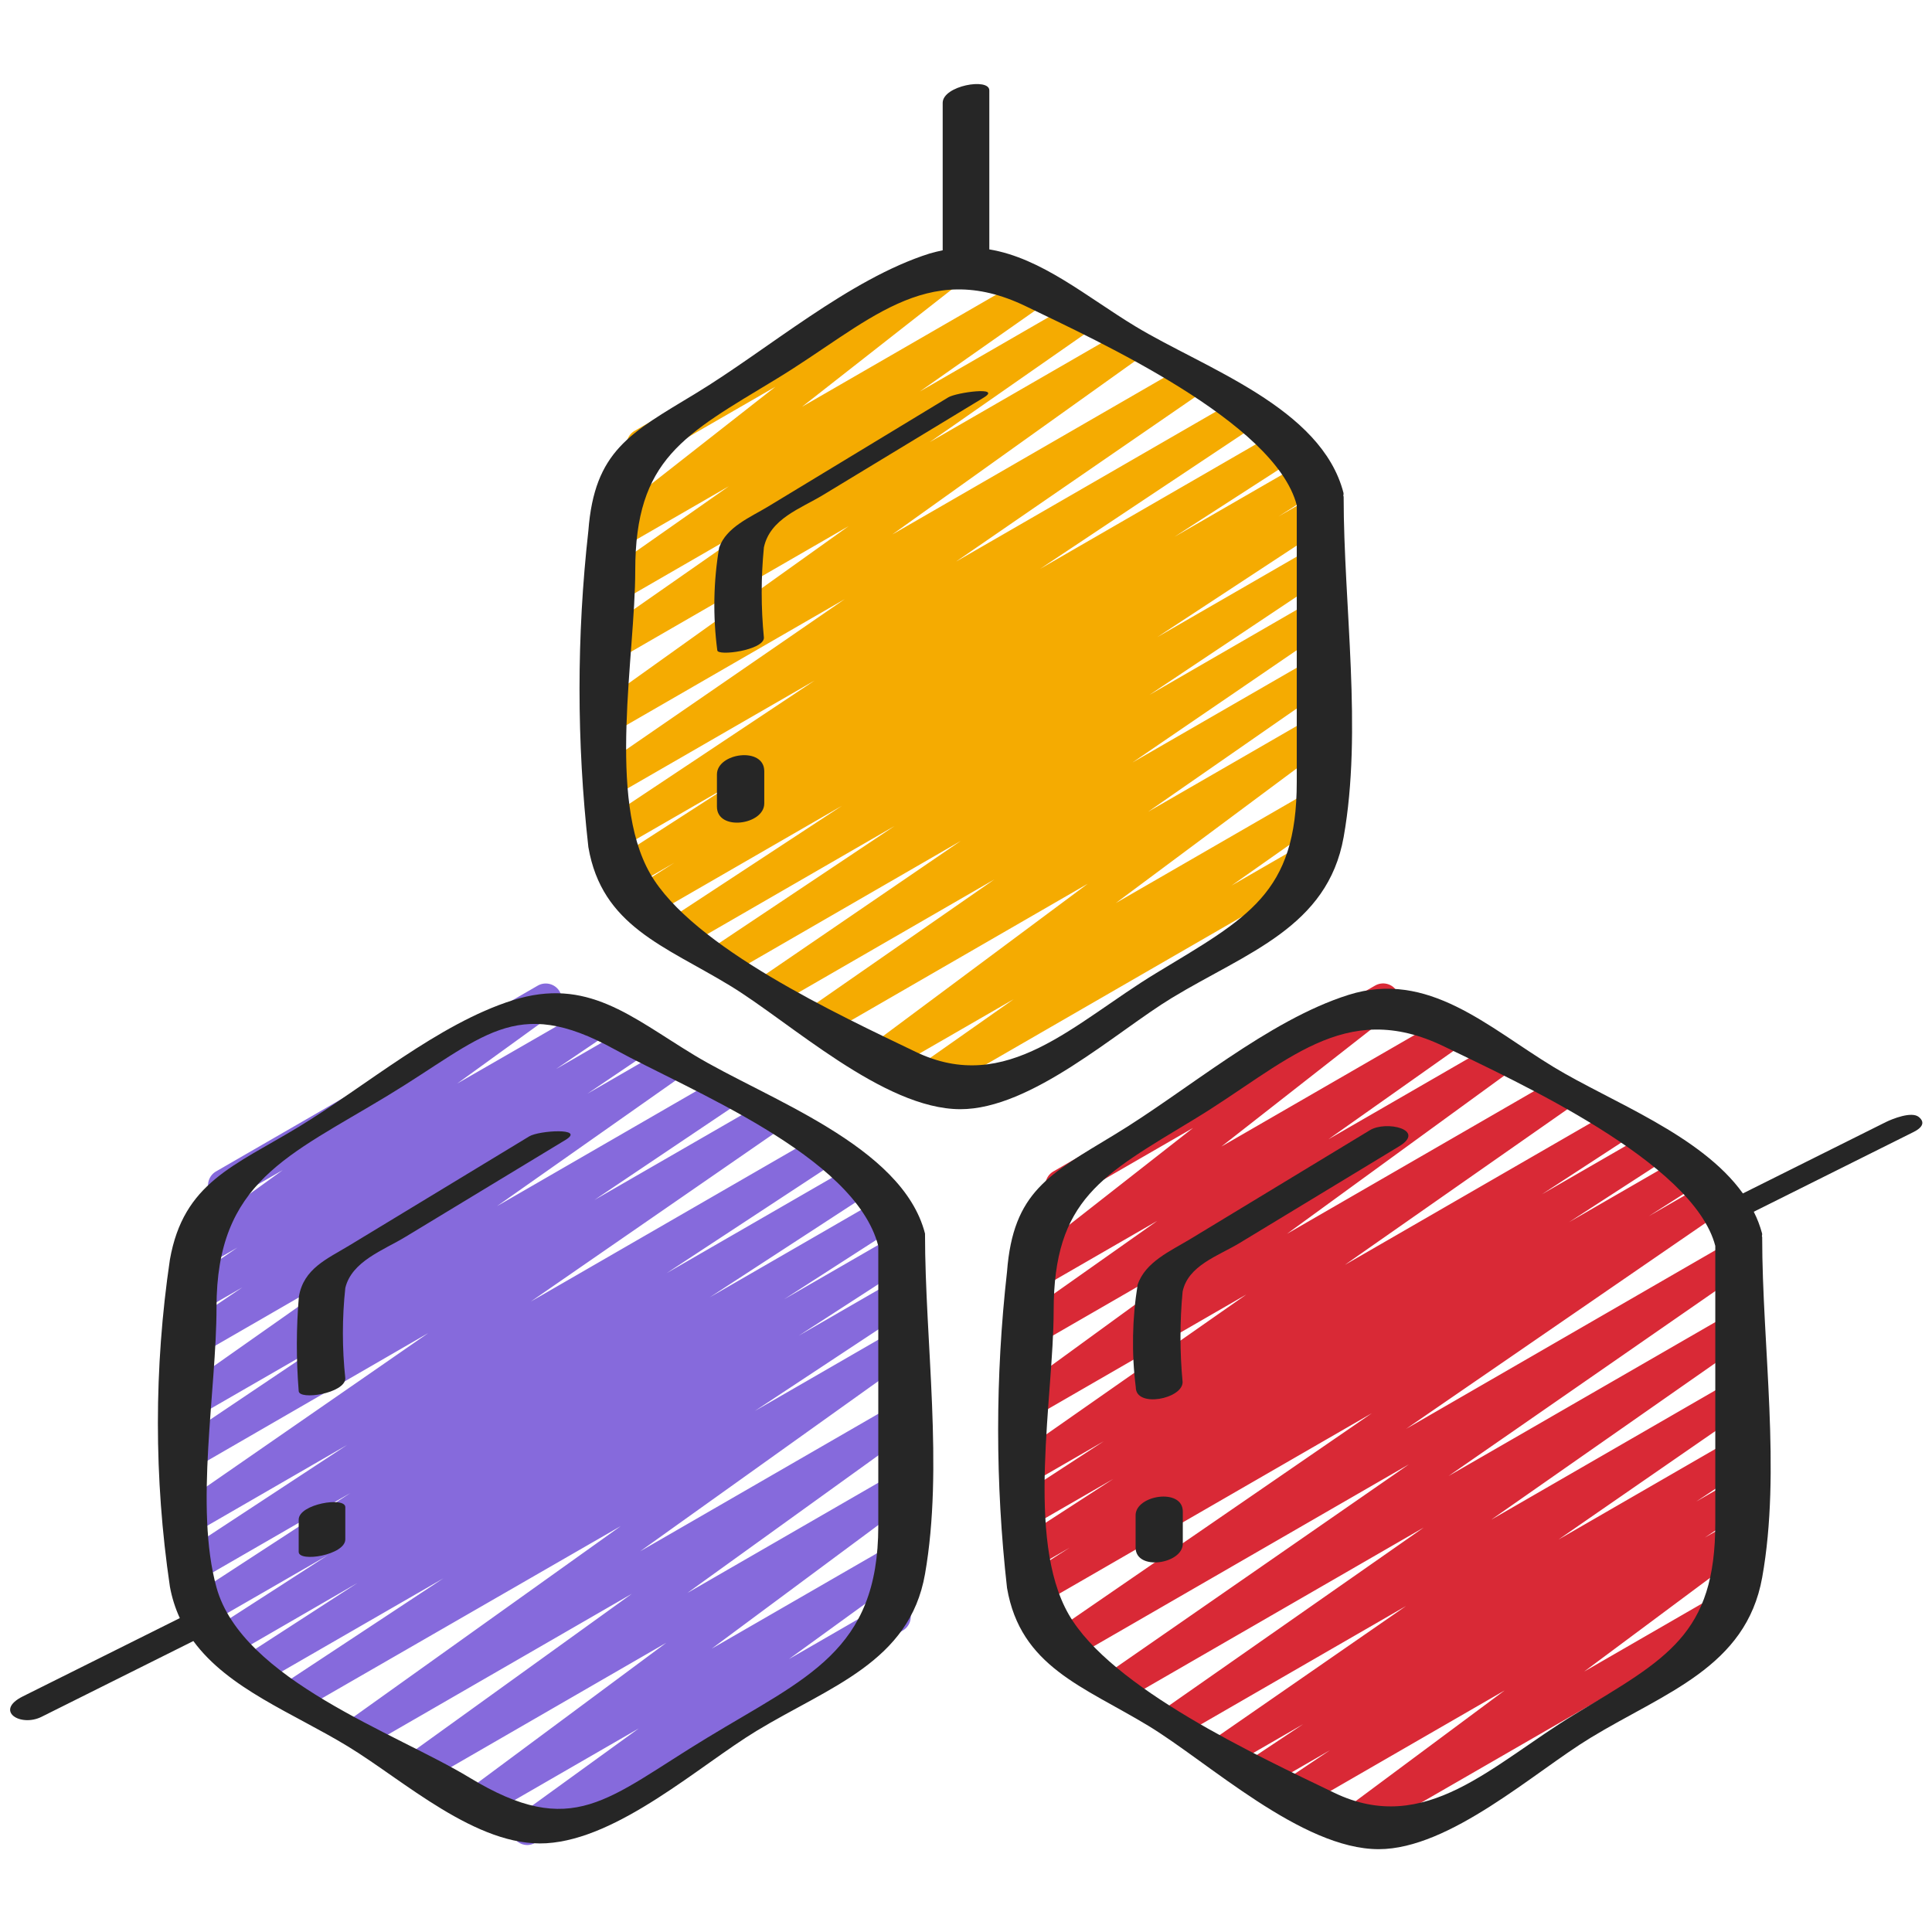 <svg height="512" viewBox="0 0 60 56" width="512" xmlns="http://www.w3.org/2000/svg"><g id="020---Benzene" fill="none"><path id="Path" d="m28.762 32.053c-.218-0-.411-.142-.476-.349-.066-.208.011-.434.189-.56l3.007-2.114-3.762 2.17c-.229.133-.523.064-.669-.157-.146-.222-.093-.519.12-.677l6.61-4.92-7.966 4.6c-.232.129-.524.055-.666-.169-.142-.224-.085-.52.131-.674l5.6-3.891-6.592 3.806c-.233.135-.531.062-.674-.166-.143-.228-.08-.528.142-.68l6.082-4.157-7.071 4.085c-.233.131-.528.055-.669-.172-.141-.227-.079-.525.141-.676l5.543-3.7-6.408 3.7c-.234.133-.532.057-.673-.173-.141-.229-.075-.529.149-.678l5.3-3.478-6.05 3.492c-.236.143-.544.068-.687-.168s-.068-.544.168-.687l1.364-.868-1.48.854c-.234.131-.53.054-.67-.175s-.075-.527.148-.677l3.806-2.455-3.469 2c-.234.133-.53.057-.672-.171s-.078-.528.145-.678l6.547-4.356-6.02 3.472c-.232.128-.523.053-.664-.171s-.084-.519.131-.673l7.487-5.155-6.955 4.015c-.231.136-.528.065-.673-.16-.145-.225-.087-.525.132-.68l7.616-5.441-7.075 4.084c-.232.133-.527.06-.671-.165-.143-.226-.084-.524.135-.678l4.965-3.465-4.429 2.557c-.231.131-.525.058-.668-.166-.143-.224-.085-.521.131-.676l3.895-2.732-3.358 1.937c-.227.128-.514.061-.66-.155-.146-.216-.101-.508.102-.671l5.36-4.2-3.89 2.245c-.237.124-.531.039-.665-.193-.134-.232-.061-.528.165-.672l10.019-5.786c.228-.135.521-.069.669.15.148.219.1.516-.11.677l-5.36 4.2 7.014-4.049c.231-.131.525-.058.668.166.143.224.085.521-.131.676l-3.895 2.734 4.742-2.737c.232-.133.527-.06.671.165.143.226.084.524-.135.678l-4.969 3.465 5.912-3.412c.231-.136.528-.065.673.16.145.225.087.525-.132.68l-7.617 5.442 8.933-5.157c.232-.133.528-.059.671.167s.082.525-.138.678l-7.484 5.152 8.626-4.979c.234-.139.536-.065.68.166s.076.535-.152.683l-6.546 4.358 7.47-4.314c.236-.144.543-.07.688.166s.07.543-.166.688l-3.819 2.464 4.052-2.339c.236-.143.544-.068.687.168s.068.544-.168.687l-1.338.851 1.01-.583c.234-.133.532-.057.673.173.141.229.075.529-.149.678l-5.3 3.48 4.777-2.757c.234-.133.53-.057.672.171s.078.528-.145.678l-5.545 3.7 5.019-2.9c.232-.129.525-.054.666.171.142.225.083.521-.134.674l-6.08 4.156 5.548-3.2c.231-.125.519-.05.66.171.141.222.086.515-.125.671l-5.6 3.89 5.063-2.922c.229-.133.523-.064.669.157.146.222.093.519-.12.677l-6.612 4.921 6.063-3.5c.231-.131.525-.058.668.166.143.224.085.521-.131.676l-3.005 2.114 2.47-1.426c.237-.124.531-.039.665.193.134.232.061.528-.165.672l-12.206 7.046c-.076.045-.162.068-.25.068z" fill="#f5ab01"/><path id="Path" d="m16.372 55.3c-.214-.003-.402-.142-.469-.345-.066-.203.004-.426.176-.555l3.757-2.721-4.759 2.747c-.229.13-.52.06-.665-.16s-.094-.515.117-.674l6.163-4.574-7.445 4.3c-.23.129-.521.057-.664-.165-.143-.222-.09-.516.122-.673l6.918-4.984-8.185 4.725c-.231.136-.528.065-.673-.16-.145-.225-.087-.525.132-.68l8.38-5.986-9.782 5.637c-.233.125-.523.048-.662-.177s-.079-.519.137-.672l4.8-3.167-5.584 3.221c-.234.131-.53.054-.67-.175-.14-.229-.075-.527.148-.677l3.436-2.224-4.043 2.339c-.234.127-.526.048-.665-.179-.139-.227-.076-.523.144-.673l3.652-2.354-3.777 2.177c-.234.131-.53.054-.67-.175-.14-.229-.075-.527.148-.677l4.991-3.251-4.6 2.655c-.233.127-.525.049-.665-.177-.139-.226-.078-.522.141-.673l5.026-3.3-4.5 2.6c-.232.131-.526.057-.668-.168-.142-.225-.083-.522.134-.676l7.552-5.229-7.021 4.058c-.233.135-.532.061-.675-.168-.143-.229-.078-.53.146-.68l4.25-2.857-3.721 2.147c-.231.13-.523.057-.666-.166s-.087-.519.128-.675l5.71-4.018-5.172 2.986c-.233.129-.525.053-.666-.173s-.081-.522.137-.674l1.778-1.2-1.249.72c-.233.135-.531.062-.674-.166-.143-.228-.08-.528.142-.68l1.627-1.11-1.095.632c-.23.132-.524.061-.668-.162-.144-.223-.089-.52.125-.676l3.045-2.2-1.589.917c-.237.124-.531.039-.665-.193-.134-.232-.061-.528.165-.672l10.008-5.78c.23-.132.524-.061.668.162.144.223.089.52-.125.676l-3.043 2.202 4.167-2.4c.233-.135.531-.062.674.166.143.228.08.528-.142.68l-1.631 1.104 2.218-1.28c.233-.133.529-.058.671.169.142.227.08.526-.141.678l-1.775 1.2 2.364-1.367c.231-.133.527-.061.671.163.144.225.086.523-.132.678l-5.709 4.017 6.753-3.9c.233-.133.529-.058.671.169.142.227.08.526-.141.678l-4.257 2.861 5.039-2.906c.232-.131.526-.057.668.168.142.225.083.522-.134.676l-7.548 5.216 8.714-5.03c.234-.131.529-.054.669.174.141.228.077.526-.144.676l-5.024 3.3 5.815-3.356c.233-.125.524-.047.663.179.139.226.077.521-.141.672l-4.994 3.253 5.438-3.14c.233-.118.518-.037.654.186s.077.514-.136.666l-3.649 2.35 3.366-1.942c.235-.134.533-.057.674.174.141.231.073.531-.153.679l-3.432 2.22 2.911-1.68c.233-.125.523-.048.662.177s.079.519-.137.672l-4.8 3.169 4.276-2.468c.231-.136.528-.065.673.16.145.225.087.525-.132.68l-8.38 5.987 7.839-4.526c.23-.129.521-.057.664.165.143.222.09.516-.122.673l-6.917 4.983 6.375-3.68c.229-.13.52-.06.665.16s.094.515-.117.674l-6.164 4.574 5.616-3.241c.23-.132.524-.061.668.162.144.223.089.52-.125.676l-3.761 2.727 3.037-1.753c.239-.136.543-.053.68.185.137.238.057.542-.18.681l-11.415 6.591c-.075.046-.162.07-.25.071z" fill="#866adc"/><path id="Path" d="m41.953 55.169c-.215 0-.406-.138-.474-.342-.068-.204.002-.429.174-.558l5.073-3.77-6.207 3.583c-.233.131-.528.055-.669-.172-.141-.227-.079-.525.141-.676l1.309-.877-1.858 1.072c-.233.129-.526.052-.667-.174-.14-.226-.078-.523.141-.675l1.556-1.035-2.12 1.224c-.232.131-.526.057-.668-.168-.142-.225-.083-.522.134-.676l5.849-4.05-6.857 3.958c-.232.133-.527.06-.671-.165-.143-.226-.084-.524.135-.678l7.941-5.551-9.195 5.308c-.232.135-.53.063-.674-.164-.144-.227-.083-.527.139-.68l9.269-6.426-10.584 6.11c-.232.133-.528.059-.671-.167s-.082-.525.138-.678l9.968-6.854-10.325 5.961c-.153.093-.343.097-.5.011-.157-.086-.256-.249-.26-.427-.004-.179.088-.346.24-.438l1.46-.931-.941.542c-.234.127-.526.048-.665-.179-.139-.227-.076-.523.144-.673l2.819-1.826-2.3 1.327c-.234.131-.53.054-.67-.175s-.075-.527.148-.677l2.524-1.644-2 1.155c-.232.133-.527.06-.671-.165-.143-.226-.084-.524.135-.678l6.964-4.87-6.429 3.712c-.23.131-.522.06-.666-.162-.144-.222-.091-.518.122-.675l6.918-5.036-6.374 3.68c-.231.13-.523.057-.666-.166-.143-.223-.087-.519.128-.675l4.2-2.964-3.658 2.111c-.227.128-.514.061-.66-.155-.146-.216-.101-.508.102-.671l5.328-4.171-3.857 2.227c-.237.124-.531.039-.665-.193-.134-.232-.061-.528.165-.672l10.004-5.78c.228-.135.521-.069.669.15.148.219.1.516-.11.677l-5.327 4.169 6.98-4.03c.231-.13.523-.057.666.166.143.223.087.519-.128.675l-4.195 2.964 5.088-2.938c.23-.131.522-.06.666.162.144.222.091.518-.122.675l-6.919 5.037 8.227-4.75c.232-.133.527-.06.671.165.143.226.084.524-.135.678l-6.966 4.872 8.121-4.688c.233-.125.524-.047.663.179.139.226.077.521-.141.672l-2.521 1.643 3.133-1.808c.235-.134.533-.057.674.174.141.231.073.531-.153.679l-2.812 1.821 3.432-1.981c.235-.138.538-.062.68.171.142.233.071.537-.16.683l-1.477.942 1.896-1.092c.232-.128.523-.053.664.171s.084.519-.131.673l-9.966 6.853 10.053-5.806c.232-.135.53-.063.674.164.144.227.083.527-.139.68l-9.268 6.426 8.733-5.038c.232-.133.527-.06.671.165.143.226.084.524-.135.678l-7.943 5.552 7.408-4.276c.232-.131.526-.057.668.168.142.225.083.522-.134.676l-5.855 4.049 5.317-3.07c.233-.129.526-.052.667.174.14.226.078.523-.141.675l-1.563 1.04 1.037-.6c.233-.131.528-.055.669.172.141.227.079.525-.141.676l-1.3.872.773-.445c.229-.13.52-.06.665.16s.094.515-.117.674l-5.066 3.77 4.455-2.571c.155-.099.352-.104.512-.015.16.09.259.26.256.443s-.105.351-.268.436l-11.955 6.896c-.075.044-.16.068-.247.069z" fill="#d92936"/><g fill="#262626"><path id="Shape" d="m36.4 28.987c2.312-1.4 4.829-2.19 5.328-4.99.59-3.315 0-7.2 0-10.572 0-.012-.009-.019-.01-.031.006-.027.009-.056.006-.084-.682-2.655-4.314-3.871-6.473-5.18-1.5-.909-2.905-2.116-4.527-2.385v-4.939c0-.4-1.448-.145-1.448.388v4.579c-.134.028-.268.061-.405.1-2.5.788-5.046 3-7.264 4.344-2.035 1.233-3.145 1.78-3.335 4.268-.366 3.263-.366 6.558 0 9.821.42 2.456 2.371 3.071 4.392 4.3 1.869 1.133 4.771 3.837 7.157 3.841 2.209.005 4.847-2.41 6.579-3.46zm-16.21-3.859c-1.342-2.34-.462-6.761-.462-9.41 0-3.469 1.517-4.212 4.373-5.943 2.827-1.714 4.643-3.769 7.755-2.265 2.226 1.077 7.74 3.591 8.416 6.179v8.593c0 3.475-1.522 4.215-4.373 5.943-2.54 1.54-4.628 3.806-7.467 2.439-2.36-1.136-6.932-3.25-8.242-5.536z"/><path id="Path" d="m29.45 10.34-5.595 3.391c-.544.33-1.3.636-1.521 1.276-.178 1.054-.197 2.128-.058 3.187 0 .193 1.448 0 1.448-.388-.092-.934-.092-1.874 0-2.808.194-.893 1.137-1.2 1.847-1.632l4.979-3.018c.588-.356-.85-.161-1.1-.008z"/><path id="Path" d="m22.265 22.051v1c0 .773 1.47.57 1.47-.1v-1c0-.775-1.47-.572-1.47.1z"/><path id="Path" d="m10.724 40.806c-.1-.933-.1-1.875 0-2.808.2-.828 1.179-1.169 1.861-1.582l4.979-3.016c.629-.382-.822-.294-1.128-.109l-5.594 3.392c-.686.415-1.41.713-1.56 1.584-.082.975-.084 1.954-.006 2.929 0 .304 1.448.077 1.448-.39z"/><path id="Path" d="m9.276 45.194v1c0 .336 1.448.1 1.448-.388v-1c0-.336-1.448-.099-1.448.388z"/><path id="Path" d="m42.542 33.1-5.595 3.391c-.593.359-1.38.7-1.616 1.406-.171 1.054-.191 2.127-.058 3.187 0 .647 1.454.361 1.454-.162-.088-.934-.088-1.874 0-2.808.166-.81 1.1-1.109 1.752-1.5l4.979-3.018c.836-.512-.41-.806-.916-.496z"/><path id="Path" d="m35.267 45.059v1c0 .741 1.466.513 1.466-.118v-1c0-.741-1.466-.513-1.466.118z"/><path id="Shape" d="m1.291 51.317 4.714-2.353c1.088 1.486 3.095 2.236 4.795 3.27 1.725 1.045 4 3.138 6.165 3.01 2.251-.133 4.767-2.421 6.532-3.491 2.261-1.37 4.752-2.136 5.23-4.871.581-3.316 0-7.2 0-10.572-.7-2.739-4.938-4.19-7.174-5.546-1.964-1.191-3.316-2.43-5.63-1.7s-4.587 2.684-6.647 3.932c-2.008 1.217-3.578 1.731-4 4.124-.497 3.366-.497 6.786 0 10.152.061.338.165.668.308.98l-4.875 2.431c-.896.447-.077.963.582.634zm5.433-12.717c0-3.9 2.236-4.707 5.31-6.571 2.975-1.8 3.947-3.155 7.05-1.442 2.281 1.258 7.471 3.3 8.192 6.108v8.7c0 3.879-2.23 4.7-5.31 6.571-3.118 1.889-4.157 3.2-7.391 1.236-2.288-1.387-7.057-3.033-7.851-5.9-.689-2.495 0-6.111 0-8.702z"/><path id="Shape" d="m59.586 32.686c-.221-.177-.815.06-1.019.161l-4.44 2.216c-1.3-1.82-4.092-2.843-5.873-3.922-2.048-1.242-3.9-3.026-6.378-2.243-2.5.789-5.044 3-7.264 4.34-2.031 1.232-3.148 1.773-3.338 4.256-.368 3.263-.368 6.558 0 9.821.419 2.445 2.373 3.06 4.387 4.28 1.873 1.136 4.765 3.832 7.155 3.833 2.212 0 4.845-2.407 6.579-3.458 2.3-1.4 4.83-2.19 5.331-4.979.595-3.311 0-7.2 0-10.572 0-.011-.008-.017-.009-.027.007-.027.01-.054.007-.082-.063-.234-.149-.462-.259-.678l4.968-2.479c.242-.121.377-.289.153-.467zm-10.686 18.557c-2.546 1.543-4.625 3.805-7.469 2.431-2.366-1.142-6.933-3.25-8.245-5.544-1.342-2.347-.464-6.762-.464-9.417 0-3.475 1.51-4.222 4.37-5.956 2.832-1.716 4.641-3.768 7.757-2.257 2.237 1.084 7.747 3.592 8.421 6.193v8.594c.004 3.481-1.51 4.225-4.37 5.956z"/></g></g></svg>